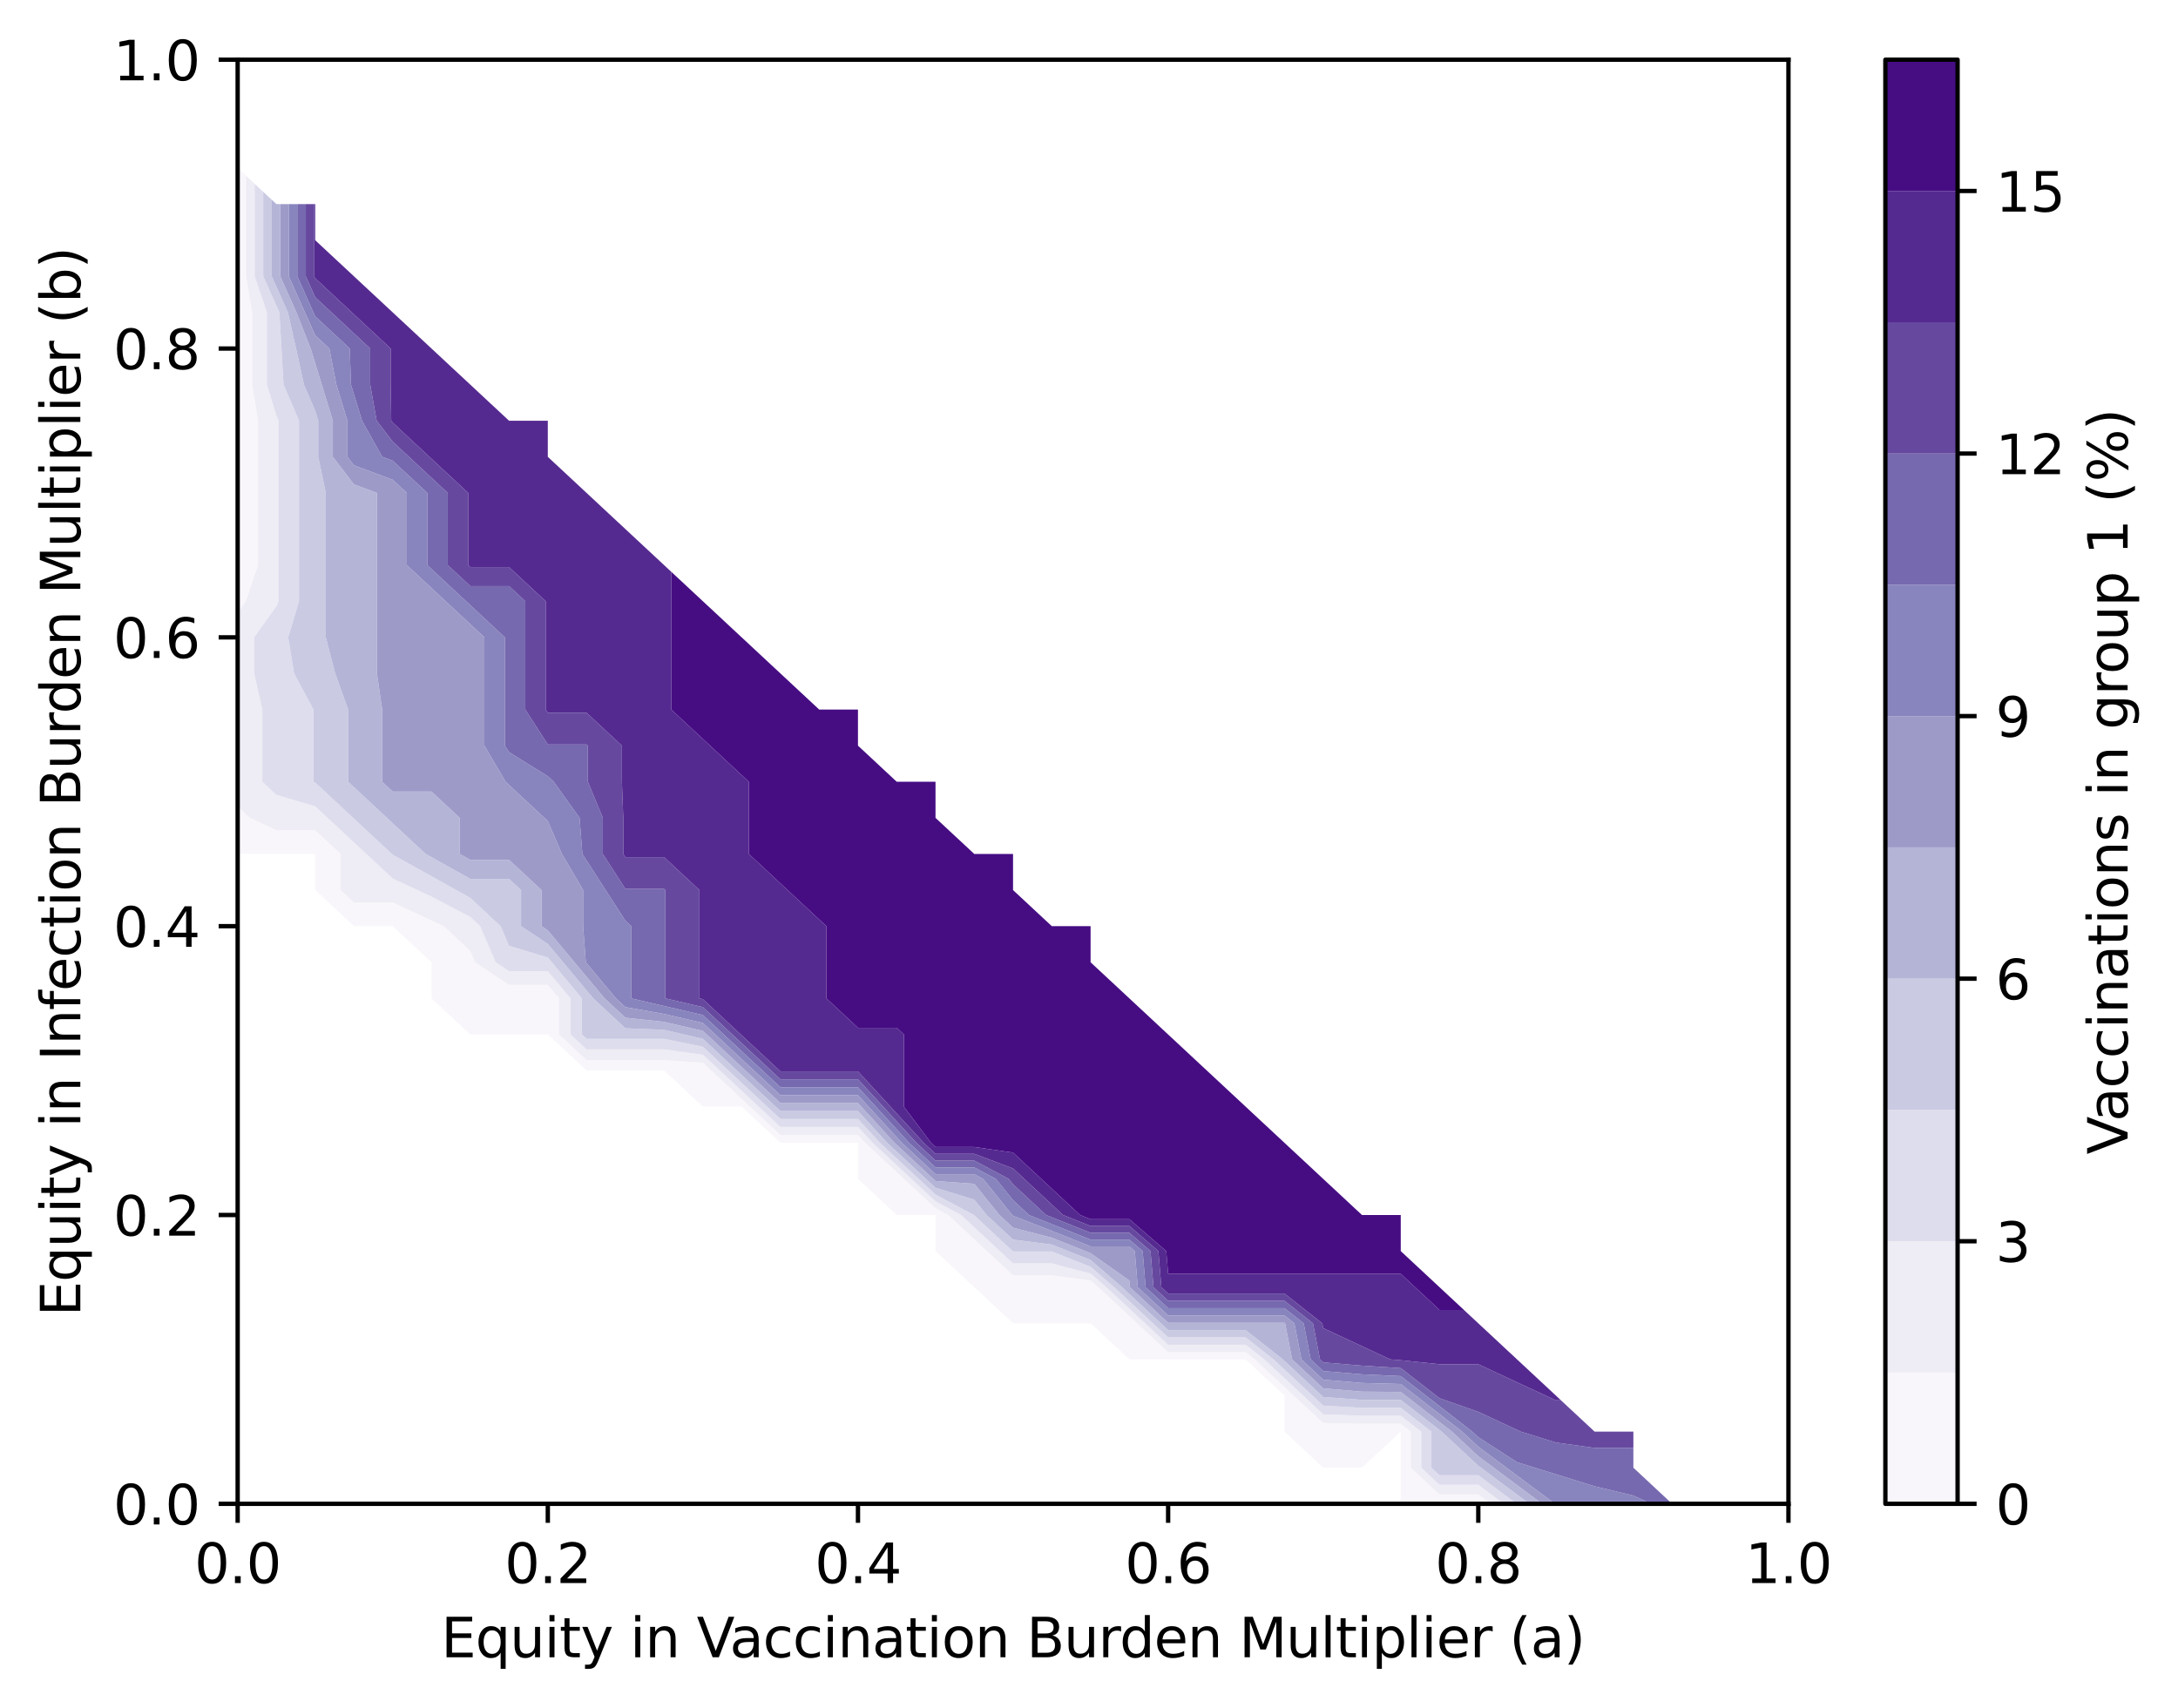 <?xml version="1.0" encoding="utf-8" standalone="no"?>
<!DOCTYPE svg PUBLIC "-//W3C//DTD SVG 1.1//EN"
  "http://www.w3.org/Graphics/SVG/1.1/DTD/svg11.dtd">
<svg xmlns:xlink="http://www.w3.org/1999/xlink" width="401.242pt" height="314.667pt" viewBox="0 0 401.242 314.667" xmlns="http://www.w3.org/2000/svg" version="1.1">
 <defs>
  <style type="text/css">*{stroke-linejoin: round; stroke-linecap: butt}</style>
 </defs>
 <g id="figure_1">
  <g id="patch_1">
   <path d="M 0 314.667 
L 401.242 314.667 
L 401.242 0 
L 0 0 
z
" style="fill: #ffffff"/>
  </g>
  <g id="axes_1">
   <g id="patch_2">
    <path d="M 43.781 277.111 
L 329.477 277.111 
L 329.477 10.999 
L 43.781 10.999 
z
" style="fill: #ffffff"/>
   </g>
   <g id="QuadContourSet_1">
    <path d="M 265.196 277.111 
L 272.338 277.111 
L 272.338 277.111 
L 272.338 277.111 
L 274.692 277.111 
L 272.338 275.357 
L 265.196 275.357 
L 259.937 270.458 
L 259.937 263.806 
L 258.053 262.344 
L 250.911 262.344 
L 243.768 262.211 
L 238.338 257.153 
L 236.626 255.558 
L 231.196 250.5 
L 229.484 249.151 
L 222.341 249.151 
L 215.199 249.151 
L 209.505 243.847 
L 208.056 242.498 
L 202.363 237.194 
L 200.914 235.941 
L 193.772 235.001 
L 186.629 235.001 
L 181.841 230.542 
L 179.487 228.349 
L 174.699 223.889 
L 172.344 222.636 
L 166.547 217.236 
L 165.202 215.983 
L 159.405 210.583 
L 158.06 209.121 
L 150.917 209.121 
L 143.775 209.121 
L 138.202 203.93 
L 136.632 202.468 
L 131.06 197.278 
L 129.49 195.816 
L 122.348 195.328 
L 115.205 195.328 
L 108.063 195.328 
L 103.013 190.625 
L 103.013 183.972 
L 100.92 181.466 
L 93.778 181.466 
L 87.546 177.319 
L 86.636 175.2 
L 81.768 170.666 
L 79.493 169.607 
L 72.351 166.281 
L 65.208 166.281 
L 62.775 164.014 
L 62.775 157.361 
L 58.066 152.975 
L 50.924 152.975 
L 46.056 150.708 
L 43.781 148.589 
L 43.781 150.708 
L 43.781 157.361 
L 50.924 157.361 
L 58.066 157.361 
L 58.066 157.361 
L 58.066 164.014 
L 65.208 170.666 
L 72.351 170.666 
L 72.351 170.666 
L 79.493 177.319 
L 79.493 177.319 
L 79.493 183.972 
L 86.636 190.625 
L 93.778 190.625 
L 100.92 190.625 
L 100.92 190.625 
L 108.063 197.278 
L 115.205 197.278 
L 122.348 197.278 
L 122.348 197.278 
L 129.49 203.93 
L 136.632 203.93 
L 136.632 203.93 
L 143.775 210.583 
L 150.917 210.583 
L 158.06 210.583 
L 158.06 210.583 
L 158.06 217.236 
L 165.202 223.889 
L 172.344 223.889 
L 172.344 223.889 
L 172.344 230.542 
L 179.487 237.194 
L 179.487 237.194 
L 186.629 243.847 
L 193.772 243.847 
L 200.914 243.847 
L 200.914 243.847 
L 208.056 250.5 
L 215.199 250.5 
L 222.341 250.5 
L 229.484 250.5 
L 229.484 250.5 
L 236.626 257.153 
L 236.626 257.153 
L 236.626 263.806 
L 243.768 270.458 
L 250.911 270.458 
L 258.053 263.806 
L 258.053 263.806 
L 258.053 263.806 
L 258.053 270.458 
L 258.053 277.111 
z
M 45.298 110.791 
L 47.548 104.138 
L 47.548 97.486 
L 47.548 90.833 
L 47.548 84.18 
L 47.548 77.527 
L 46.472 70.874 
L 46.472 64.222 
L 46.472 57.569 
L 45.351 50.916 
L 45.351 44.263 
L 45.351 37.61 
L 45.351 32.42 
L 43.781 30.958 
L 43.781 37.61 
L 43.781 44.263 
L 43.781 50.916 
L 43.781 57.569 
L 43.781 64.222 
L 43.781 70.874 
L 43.781 77.527 
L 43.781 77.527 
L 43.781 84.18 
L 43.781 90.833 
L 43.781 97.486 
L 43.781 97.486 
L 43.781 104.138 
L 43.781 104.138 
L 43.781 110.791 
L 43.781 112.91 
z
" clip-path="url(#p8b3cb6fbf3)" style="fill: #f8f6fa"/>
    <path d="M 265.196 275.357 
L 272.338 275.357 
L 274.692 277.111 
L 277.047 277.111 
L 272.338 273.603 
L 265.196 273.603 
L 261.82 270.458 
L 261.82 263.806 
L 258.053 260.882 
L 250.911 260.882 
L 243.768 260.616 
L 240.051 257.153 
L 236.626 253.963 
L 232.908 250.5 
L 229.484 247.801 
L 222.341 247.801 
L 215.199 247.801 
L 210.954 243.847 
L 208.056 241.148 
L 203.812 237.194 
L 200.914 234.688 
L 193.772 232.809 
L 186.629 232.809 
L 184.195 230.542 
L 179.487 226.156 
L 177.053 223.889 
L 172.344 221.383 
L 167.893 217.236 
L 165.202 214.73 
L 160.75 210.583 
L 158.06 207.659 
L 150.917 207.659 
L 143.775 207.659 
L 139.772 203.93 
L 136.632 201.007 
L 132.629 197.278 
L 129.49 194.354 
L 122.348 193.379 
L 115.205 193.379 
L 108.063 193.379 
L 105.106 190.625 
L 105.106 183.972 
L 100.92 178.96 
L 93.778 178.96 
L 91.312 177.319 
L 88.456 170.666 
L 86.636 168.971 
L 79.493 165.221 
L 76.901 164.014 
L 72.351 161.895 
L 67.483 157.361 
L 65.208 155.242 
L 60.341 150.708 
L 58.066 148.589 
L 50.924 146.47 
L 48.331 144.055 
L 48.331 137.402 
L 48.331 130.75 
L 46.814 124.097 
L 46.814 117.444 
L 50.924 111.703 
L 51.315 110.791 
L 51.315 104.138 
L 51.315 97.486 
L 51.315 90.833 
L 51.315 84.18 
L 51.315 77.527 
L 50.924 76.616 
L 49.163 70.874 
L 49.163 64.222 
L 49.163 57.569 
L 46.92 50.916 
L 46.92 44.263 
L 46.92 37.61 
L 46.92 33.882 
L 45.351 32.42 
L 45.351 37.61 
L 45.351 44.263 
L 45.351 50.916 
L 46.472 57.569 
L 46.472 64.222 
L 46.472 70.874 
L 47.548 77.527 
L 47.548 84.18 
L 47.548 90.833 
L 47.548 97.486 
L 47.548 104.138 
L 45.298 110.791 
L 43.781 112.91 
L 43.781 117.444 
L 43.781 124.097 
L 43.781 130.75 
L 43.781 137.402 
L 43.781 144.055 
L 43.781 148.589 
L 46.056 150.708 
L 50.924 152.975 
L 58.066 152.975 
L 62.775 157.361 
L 62.775 164.014 
L 65.208 166.281 
L 72.351 166.281 
L 79.493 169.607 
L 81.768 170.666 
L 86.636 175.2 
L 87.546 177.319 
L 93.778 181.466 
L 100.92 181.466 
L 103.013 183.972 
L 103.013 190.625 
L 108.063 195.328 
L 115.205 195.328 
L 122.348 195.328 
L 129.49 195.816 
L 131.06 197.278 
L 136.632 202.468 
L 138.202 203.93 
L 143.775 209.121 
L 150.917 209.121 
L 158.06 209.121 
L 159.405 210.583 
L 165.202 215.983 
L 166.547 217.236 
L 172.344 222.636 
L 174.699 223.889 
L 179.487 228.349 
L 181.841 230.542 
L 186.629 235.001 
L 193.772 235.001 
L 200.914 235.941 
L 202.363 237.194 
L 208.056 242.498 
L 209.505 243.847 
L 215.199 249.151 
L 222.341 249.151 
L 229.484 249.151 
L 231.196 250.5 
L 236.626 255.558 
L 238.338 257.153 
L 243.768 262.211 
L 250.911 262.344 
L 258.053 262.344 
L 259.937 263.806 
L 259.937 270.458 
z
" clip-path="url(#p8b3cb6fbf3)" style="fill: #eeecf4"/>
    <path d="M 265.196 273.603 
L 272.338 273.603 
L 277.047 277.111 
L 279.401 277.111 
L 272.338 271.848 
L 265.196 271.848 
L 263.704 270.458 
L 263.704 263.806 
L 258.053 259.42 
L 250.911 259.42 
L 243.768 259.021 
L 241.763 257.153 
L 236.626 252.368 
L 234.62 250.5 
L 229.484 246.452 
L 222.341 246.452 
L 215.199 246.452 
L 212.403 243.847 
L 208.056 239.799 
L 205.26 237.194 
L 200.914 233.435 
L 193.772 230.616 
L 186.629 230.616 
L 186.55 230.542 
L 179.487 223.963 
L 179.407 223.889 
L 172.344 220.13 
L 169.238 217.236 
L 165.202 213.477 
L 162.096 210.583 
L 158.06 206.197 
L 150.917 206.197 
L 143.775 206.197 
L 141.341 203.93 
L 136.632 199.545 
L 134.199 197.278 
L 129.49 192.892 
L 122.348 191.43 
L 115.205 191.43 
L 108.063 191.43 
L 107.199 190.625 
L 107.199 183.972 
L 101.643 177.319 
L 100.92 176.453 
L 93.778 174.289 
L 92.222 170.666 
L 86.636 165.463 
L 84.043 164.014 
L 79.493 161.471 
L 72.351 157.509 
L 72.192 157.361 
L 65.208 150.856 
L 65.05 150.708 
L 58.066 144.203 
L 57.748 144.055 
L 57.748 137.402 
L 57.748 130.75 
L 54.177 124.097 
L 53.093 117.444 
L 55.082 110.791 
L 55.082 104.138 
L 55.082 97.486 
L 55.082 90.833 
L 55.082 84.18 
L 55.082 77.527 
L 52.225 70.874 
L 51.853 64.222 
L 51.466 57.569 
L 50.924 56.357 
L 48.49 50.916 
L 48.49 44.263 
L 48.49 37.61 
L 48.49 35.343 
L 46.92 33.882 
L 46.92 37.61 
L 46.92 44.263 
L 46.92 50.916 
L 49.163 57.569 
L 49.163 64.222 
L 49.163 70.874 
L 50.924 76.616 
L 51.315 77.527 
L 51.315 84.18 
L 51.315 90.833 
L 51.315 97.486 
L 51.315 104.138 
L 51.315 110.791 
L 50.924 111.703 
L 46.814 117.444 
L 46.814 124.097 
L 48.331 130.75 
L 48.331 137.402 
L 48.331 144.055 
L 50.924 146.47 
L 58.066 148.589 
L 60.341 150.708 
L 65.208 155.242 
L 67.483 157.361 
L 72.351 161.895 
L 76.901 164.014 
L 79.493 165.221 
L 86.636 168.971 
L 88.456 170.666 
L 91.312 177.319 
L 93.778 178.96 
L 100.92 178.96 
L 105.106 183.972 
L 105.106 190.625 
L 108.063 193.379 
L 115.205 193.379 
L 122.348 193.379 
L 129.49 194.354 
L 132.629 197.278 
L 136.632 201.007 
L 139.772 203.93 
L 143.775 207.659 
L 150.917 207.659 
L 158.06 207.659 
L 160.75 210.583 
L 165.202 214.73 
L 167.893 217.236 
L 172.344 221.383 
L 177.053 223.889 
L 179.487 226.156 
L 184.195 230.542 
L 186.629 232.809 
L 193.772 232.809 
L 200.914 234.688 
L 203.812 237.194 
L 208.056 241.148 
L 210.954 243.847 
L 215.199 247.801 
L 222.341 247.801 
L 229.484 247.801 
L 232.908 250.5 
L 236.626 253.963 
L 240.051 257.153 
L 243.768 260.616 
L 250.911 260.882 
L 258.053 260.882 
L 261.82 263.806 
L 261.82 270.458 
z
" clip-path="url(#p8b3cb6fbf3)" style="fill: #dedded"/>
    <path d="M 265.196 271.848 
L 272.338 271.848 
L 279.401 277.111 
L 279.48 277.111 
L 281.755 277.111 
L 279.48 275.416 
L 272.827 270.458 
L 272.338 270.094 
L 265.587 263.806 
L 265.196 263.502 
L 258.053 257.958 
L 250.911 257.958 
L 243.768 257.426 
L 243.475 257.153 
L 236.626 250.773 
L 236.333 250.5 
L 229.484 245.102 
L 222.341 245.102 
L 215.199 245.102 
L 213.852 243.847 
L 208.056 238.449 
L 206.709 237.194 
L 200.914 232.182 
L 196.805 230.542 
L 193.772 229.331 
L 186.629 228.423 
L 181.762 223.889 
L 179.487 221.064 
L 172.344 218.876 
L 170.583 217.236 
L 165.202 212.224 
L 163.441 210.583 
L 158.06 204.735 
L 150.917 204.735 
L 143.775 204.735 
L 142.911 203.93 
L 136.632 198.083 
L 135.768 197.278 
L 129.49 191.43 
L 126.033 190.625 
L 122.348 189.767 
L 115.205 189.481 
L 109.291 183.972 
L 108.063 182.501 
L 103.736 177.319 
L 100.92 173.947 
L 95.989 170.666 
L 95.989 164.014 
L 93.778 161.954 
L 86.636 161.954 
L 79.493 157.962 
L 78.417 157.361 
L 72.351 151.71 
L 71.275 150.708 
L 65.208 145.058 
L 64.132 144.055 
L 64.132 137.402 
L 64.132 130.75 
L 61.752 124.097 
L 60.023 117.444 
L 60.023 110.791 
L 60.023 104.138 
L 60.023 97.486 
L 60.023 90.833 
L 58.625 84.18 
L 58.625 77.527 
L 58.066 75.704 
L 55.992 70.874 
L 54.544 64.222 
L 53.035 57.569 
L 50.924 52.848 
L 50.059 50.916 
L 50.059 44.263 
L 50.059 37.61 
L 50.059 36.805 
L 48.49 35.343 
L 48.49 37.61 
L 48.49 44.263 
L 48.49 50.916 
L 50.924 56.357 
L 51.466 57.569 
L 51.853 64.222 
L 52.225 70.874 
L 55.082 77.527 
L 55.082 84.18 
L 55.082 90.833 
L 55.082 97.486 
L 55.082 104.138 
L 55.082 110.791 
L 53.093 117.444 
L 54.177 124.097 
L 57.748 130.75 
L 57.748 137.402 
L 57.748 144.055 
L 58.066 144.203 
L 65.05 150.708 
L 65.208 150.856 
L 72.192 157.361 
L 72.351 157.509 
L 79.493 161.471 
L 84.043 164.014 
L 86.636 165.463 
L 92.222 170.666 
L 93.778 174.289 
L 100.92 176.453 
L 101.643 177.319 
L 107.199 183.972 
L 107.199 190.625 
L 108.063 191.43 
L 115.205 191.43 
L 122.348 191.43 
L 129.49 192.892 
L 134.199 197.278 
L 136.632 199.545 
L 141.341 203.93 
L 143.775 206.197 
L 150.917 206.197 
L 158.06 206.197 
L 162.096 210.583 
L 165.202 213.477 
L 169.238 217.236 
L 172.344 220.13 
L 179.407 223.889 
L 179.487 223.963 
L 186.55 230.542 
L 186.629 230.616 
L 193.772 230.616 
L 200.914 233.435 
L 205.26 237.194 
L 208.056 239.799 
L 212.403 243.847 
L 215.199 246.452 
L 222.341 246.452 
L 229.484 246.452 
L 234.62 250.5 
L 236.626 252.368 
L 241.763 257.153 
L 243.768 259.021 
L 250.911 259.42 
L 258.053 259.42 
L 263.704 263.806 
L 263.704 270.458 
z
" clip-path="url(#p8b3cb6fbf3)" style="fill: #cacae3"/>
    <path d="M 279.48 275.416 
L 281.755 277.111 
L 284.11 277.111 
L 279.48 273.662 
L 275.182 270.458 
L 272.338 268.34 
L 267.471 263.806 
L 265.196 262.04 
L 258.9 257.153 
L 258.053 256.496 
L 250.911 256.436 
L 243.768 255.831 
L 238.045 250.5 
L 236.746 243.847 
L 236.626 243.753 
L 229.484 243.753 
L 222.341 243.753 
L 215.199 243.753 
L 208.158 237.194 
L 208.056 235.964 
L 200.914 230.929 
L 199.944 230.542 
L 193.772 228.078 
L 186.629 226.23 
L 184.116 223.889 
L 179.487 218.14 
L 172.344 217.623 
L 171.929 217.236 
L 165.202 210.971 
L 164.786 210.583 
L 158.664 203.93 
L 158.06 203.273 
L 150.917 203.273 
L 143.775 203.273 
L 137.338 197.278 
L 136.632 196.621 
L 130.195 190.625 
L 129.49 189.968 
L 122.348 188.305 
L 115.205 187.531 
L 111.384 183.972 
L 108.063 179.995 
L 105.829 177.319 
L 100.92 171.441 
L 99.756 170.666 
L 99.756 164.014 
L 93.778 158.445 
L 86.636 158.445 
L 84.695 157.361 
L 84.695 150.708 
L 79.493 145.863 
L 72.351 145.863 
L 70.41 144.055 
L 70.41 137.402 
L 70.41 130.75 
L 69.44 124.097 
L 69.44 117.444 
L 69.44 110.791 
L 69.44 104.138 
L 69.44 97.486 
L 69.44 90.833 
L 65.208 89.256 
L 61.316 84.18 
L 61.316 77.527 
L 59.275 70.874 
L 58.066 66.933 
L 57.234 64.222 
L 54.605 57.569 
L 51.629 50.916 
L 51.629 44.263 
L 51.629 37.61 
L 50.924 37.61 
L 50.059 36.805 
L 50.059 37.61 
L 50.059 44.263 
L 50.059 50.916 
L 50.924 52.848 
L 53.035 57.569 
L 54.544 64.222 
L 55.992 70.874 
L 58.066 75.704 
L 58.625 77.527 
L 58.625 84.18 
L 60.023 90.833 
L 60.023 97.486 
L 60.023 104.138 
L 60.023 110.791 
L 60.023 117.444 
L 61.752 124.097 
L 64.132 130.75 
L 64.132 137.402 
L 64.132 144.055 
L 65.208 145.058 
L 71.275 150.708 
L 72.351 151.71 
L 78.417 157.361 
L 79.493 157.962 
L 86.636 161.954 
L 93.778 161.954 
L 95.989 164.014 
L 95.989 170.666 
L 100.92 173.947 
L 103.736 177.319 
L 108.063 182.501 
L 109.291 183.972 
L 115.205 189.481 
L 122.348 189.767 
L 126.033 190.625 
L 129.49 191.43 
L 135.768 197.278 
L 136.632 198.083 
L 142.911 203.93 
L 143.775 204.735 
L 150.917 204.735 
L 158.06 204.735 
L 163.441 210.583 
L 165.202 212.224 
L 170.583 217.236 
L 172.344 218.876 
L 179.487 221.064 
L 181.762 223.889 
L 186.629 228.423 
L 193.772 229.331 
L 196.805 230.542 
L 200.914 232.182 
L 206.709 237.194 
L 208.056 238.449 
L 213.852 243.847 
L 215.199 245.102 
L 222.341 245.102 
L 229.484 245.102 
L 236.333 250.5 
L 236.626 250.773 
L 243.475 257.153 
L 243.768 257.426 
L 250.911 257.958 
L 258.053 257.958 
L 265.196 263.502 
L 265.587 263.806 
L 272.338 270.094 
L 272.827 270.458 
z
" clip-path="url(#p8b3cb6fbf3)" style="fill: #b4b4d7"/>
    <path d="M 279.48 273.662 
L 284.11 277.111 
L 286.464 277.111 
L 279.48 271.907 
L 277.536 270.458 
L 272.338 266.585 
L 269.354 263.806 
L 265.196 260.578 
L 260.783 257.153 
L 258.053 255.034 
L 250.911 254.841 
L 243.768 254.236 
L 239.757 250.5 
L 238.458 243.847 
L 236.626 242.403 
L 229.484 242.403 
L 222.341 242.403 
L 215.199 242.403 
L 209.607 237.194 
L 209.057 230.542 
L 208.056 229.676 
L 200.914 229.676 
L 193.772 226.825 
L 186.629 224.037 
L 186.47 223.889 
L 181.114 217.236 
L 179.487 216.37 
L 172.344 216.37 
L 166.132 210.583 
L 165.202 209.573 
L 160.01 203.93 
L 158.06 201.812 
L 150.917 201.812 
L 143.775 201.812 
L 138.907 197.278 
L 136.632 195.159 
L 131.765 190.625 
L 129.49 188.506 
L 122.348 186.843 
L 115.205 185.582 
L 113.477 183.972 
L 108.063 177.488 
L 107.922 177.319 
L 107.427 170.666 
L 107.427 164.014 
L 103.523 157.361 
L 100.92 151.3 
L 100.285 150.708 
L 93.778 144.647 
L 93.142 144.055 
L 89.238 137.402 
L 89.238 130.75 
L 89.238 124.097 
L 89.238 117.444 
L 86.636 115.02 
L 82.096 110.791 
L 79.493 108.367 
L 74.954 104.138 
L 74.954 97.486 
L 74.954 90.833 
L 72.351 88.409 
L 65.208 85.747 
L 64.006 84.18 
L 64.006 77.527 
L 61.966 70.874 
L 60.669 64.222 
L 58.066 61.797 
L 56.175 57.569 
L 53.199 50.916 
L 53.199 44.263 
L 53.199 37.61 
L 51.629 37.61 
L 51.629 44.263 
L 51.629 50.916 
L 54.605 57.569 
L 57.234 64.222 
L 58.066 66.933 
L 59.275 70.874 
L 61.316 77.527 
L 61.316 84.18 
L 65.208 89.256 
L 69.44 90.833 
L 69.44 97.486 
L 69.44 104.138 
L 69.44 110.791 
L 69.44 117.444 
L 69.44 124.097 
L 70.41 130.75 
L 70.41 137.402 
L 70.41 144.055 
L 72.351 145.863 
L 79.493 145.863 
L 84.695 150.708 
L 84.695 157.361 
L 86.636 158.445 
L 93.778 158.445 
L 99.756 164.014 
L 99.756 170.666 
L 100.92 171.441 
L 105.829 177.319 
L 108.063 179.995 
L 111.384 183.972 
L 115.205 187.531 
L 122.348 188.305 
L 129.49 189.968 
L 130.195 190.625 
L 136.632 196.621 
L 137.338 197.278 
L 143.775 203.273 
L 150.917 203.273 
L 158.06 203.273 
L 158.664 203.93 
L 164.786 210.583 
L 165.202 210.971 
L 171.929 217.236 
L 172.344 217.623 
L 179.487 218.14 
L 184.116 223.889 
L 186.629 226.23 
L 193.772 228.078 
L 199.944 230.542 
L 200.914 230.929 
L 208.056 235.964 
L 208.158 237.194 
L 215.199 243.753 
L 222.341 243.753 
L 229.484 243.753 
L 236.626 243.753 
L 236.746 243.847 
L 238.045 250.5 
L 243.768 255.831 
L 250.911 256.436 
L 258.053 256.496 
L 258.9 257.153 
L 265.196 262.04 
L 267.471 263.806 
L 272.338 268.34 
L 275.182 270.458 
z
" clip-path="url(#p8b3cb6fbf3)" style="fill: #9e9ac8"/>
    <path d="M 279.48 271.907 
L 286.464 277.111 
L 286.623 277.111 
L 293.765 277.111 
L 300.908 277.111 
L 304.186 277.111 
L 300.908 275.584 
L 293.765 273.876 
L 286.623 271.658 
L 282.759 270.458 
L 279.48 269.441 
L 272.338 264.831 
L 271.237 263.806 
L 265.196 259.116 
L 262.667 257.153 
L 258.053 253.572 
L 250.911 253.246 
L 243.768 252.642 
L 241.469 250.5 
L 240.171 243.847 
L 236.626 241.054 
L 229.484 241.054 
L 222.341 241.054 
L 215.199 241.054 
L 211.056 237.194 
L 210.506 230.542 
L 208.056 228.423 
L 200.914 228.423 
L 193.772 225.572 
L 189.556 223.889 
L 186.629 221.162 
L 183.468 217.236 
L 179.487 215.117 
L 172.344 215.117 
L 167.477 210.583 
L 165.202 208.111 
L 161.355 203.93 
L 158.06 200.35 
L 150.917 200.35 
L 143.775 200.35 
L 140.477 197.278 
L 136.632 193.697 
L 133.334 190.625 
L 129.49 187.044 
L 122.348 185.381 
L 116.298 183.972 
L 116.298 177.319 
L 116.298 170.666 
L 115.205 169.649 
L 111.575 164.014 
L 108.063 158.561 
L 107.29 157.361 
L 106.775 150.708 
L 102.013 144.055 
L 100.92 143.037 
L 93.778 138.602 
L 93.005 137.402 
L 93.005 130.75 
L 93.005 124.097 
L 93.005 117.444 
L 86.636 111.511 
L 85.863 110.791 
L 79.493 104.858 
L 78.72 104.138 
L 78.72 97.486 
L 78.72 90.833 
L 72.351 84.9 
L 70.419 84.18 
L 66.697 77.527 
L 65.208 72.674 
L 64.656 70.874 
L 64.436 64.222 
L 58.066 58.289 
L 57.744 57.569 
L 54.768 50.916 
L 54.768 44.263 
L 54.768 37.61 
L 53.199 37.61 
L 53.199 44.263 
L 53.199 50.916 
L 56.175 57.569 
L 58.066 61.797 
L 60.669 64.222 
L 61.966 70.874 
L 64.006 77.527 
L 64.006 84.18 
L 65.208 85.747 
L 72.351 88.409 
L 74.954 90.833 
L 74.954 97.486 
L 74.954 104.138 
L 79.493 108.367 
L 82.096 110.791 
L 86.636 115.02 
L 89.238 117.444 
L 89.238 124.097 
L 89.238 130.75 
L 89.238 137.402 
L 93.142 144.055 
L 93.778 144.647 
L 100.285 150.708 
L 100.92 151.3 
L 103.523 157.361 
L 107.427 164.014 
L 107.427 170.666 
L 107.922 177.319 
L 108.063 177.488 
L 113.477 183.972 
L 115.205 185.582 
L 122.348 186.843 
L 129.49 188.506 
L 131.765 190.625 
L 136.632 195.159 
L 138.907 197.278 
L 143.775 201.812 
L 150.917 201.812 
L 158.06 201.812 
L 160.01 203.93 
L 165.202 209.573 
L 166.132 210.583 
L 172.344 216.37 
L 179.487 216.37 
L 181.114 217.236 
L 186.47 223.889 
L 186.629 224.037 
L 193.772 226.825 
L 200.914 229.676 
L 208.056 229.676 
L 209.057 230.542 
L 209.607 237.194 
L 215.199 242.403 
L 222.341 242.403 
L 229.484 242.403 
L 236.626 242.403 
L 238.458 243.847 
L 239.757 250.5 
L 243.768 254.236 
L 250.911 254.841 
L 258.053 255.034 
L 260.783 257.153 
L 265.196 260.578 
L 269.354 263.806 
L 272.338 266.585 
L 277.536 270.458 
z
" clip-path="url(#p8b3cb6fbf3)" style="fill: #8885be"/>
    <path d="M 286.623 271.658 
L 293.765 273.876 
L 300.908 275.584 
L 304.186 277.111 
L 308.05 277.111 
L 300.908 270.458 
L 300.908 266.813 
L 293.765 266.813 
L 286.623 265.81 
L 280.166 263.806 
L 279.48 263.486 
L 272.338 260.16 
L 265.196 257.654 
L 264.55 257.153 
L 258.053 252.11 
L 250.911 251.652 
L 243.768 251.047 
L 243.181 250.5 
L 241.883 243.847 
L 236.626 239.704 
L 229.484 239.704 
L 222.341 239.704 
L 215.199 239.704 
L 212.505 237.194 
L 211.955 230.542 
L 208.056 227.17 
L 200.914 227.17 
L 193.772 224.318 
L 192.696 223.889 
L 186.629 218.238 
L 185.822 217.236 
L 179.487 213.864 
L 172.344 213.864 
L 168.822 210.583 
L 165.202 206.649 
L 162.7 203.93 
L 158.06 198.888 
L 150.917 198.888 
L 143.775 198.888 
L 142.046 197.278 
L 136.632 192.235 
L 134.904 190.625 
L 129.49 185.582 
L 122.576 183.972 
L 122.576 177.319 
L 122.576 170.666 
L 122.576 164.014 
L 122.348 163.801 
L 115.205 163.801 
L 111.057 157.361 
L 111.057 150.708 
L 108.291 144.055 
L 108.291 137.402 
L 108.063 137.19 
L 100.92 137.19 
L 96.772 130.75 
L 96.772 124.097 
L 96.772 117.444 
L 96.772 110.791 
L 93.778 108.002 
L 86.636 108.002 
L 82.487 104.138 
L 82.487 97.486 
L 82.487 90.833 
L 79.493 88.044 
L 75.345 84.18 
L 72.351 81.391 
L 69.388 77.527 
L 68.203 70.874 
L 68.203 64.222 
L 65.208 61.433 
L 61.06 57.569 
L 58.066 54.78 
L 56.338 50.916 
L 56.338 44.263 
L 56.338 37.61 
L 54.768 37.61 
L 54.768 44.263 
L 54.768 50.916 
L 57.744 57.569 
L 58.066 58.289 
L 64.436 64.222 
L 64.656 70.874 
L 65.208 72.674 
L 66.697 77.527 
L 70.419 84.18 
L 72.351 84.9 
L 78.72 90.833 
L 78.72 97.486 
L 78.72 104.138 
L 79.493 104.858 
L 85.863 110.791 
L 86.636 111.511 
L 93.005 117.444 
L 93.005 124.097 
L 93.005 130.75 
L 93.005 137.402 
L 93.778 138.602 
L 100.92 143.037 
L 102.013 144.055 
L 106.775 150.708 
L 107.29 157.361 
L 108.063 158.561 
L 111.575 164.014 
L 115.205 169.649 
L 116.298 170.666 
L 116.298 177.319 
L 116.298 183.972 
L 122.348 185.381 
L 129.49 187.044 
L 133.334 190.625 
L 136.632 193.697 
L 140.477 197.278 
L 143.775 200.35 
L 150.917 200.35 
L 158.06 200.35 
L 161.355 203.93 
L 165.202 208.111 
L 167.477 210.583 
L 172.344 215.117 
L 179.487 215.117 
L 183.468 217.236 
L 186.629 221.162 
L 189.556 223.889 
L 193.772 225.572 
L 200.914 228.423 
L 208.056 228.423 
L 210.506 230.542 
L 211.056 237.194 
L 215.199 241.054 
L 222.341 241.054 
L 229.484 241.054 
L 236.626 241.054 
L 240.171 243.847 
L 241.469 250.5 
L 243.768 252.642 
L 250.911 253.246 
L 258.053 253.572 
L 262.667 257.153 
L 265.196 259.116 
L 271.237 263.806 
L 272.338 264.831 
L 279.48 269.441 
L 282.759 270.458 
z
" clip-path="url(#p8b3cb6fbf3)" style="fill: #7669af"/>
    <path d="M 286.623 265.81 
L 293.765 266.813 
L 300.908 266.813 
L 300.908 263.806 
L 293.765 263.806 
L 287.576 258.041 
L 286.623 258.041 
L 284.716 257.153 
L 279.48 254.715 
L 272.338 251.388 
L 265.196 251.388 
L 258.053 250.648 
L 256.146 250.5 
L 250.911 248.062 
L 243.768 244.735 
L 243.595 243.847 
L 236.626 238.355 
L 229.484 238.355 
L 222.341 238.355 
L 215.199 238.355 
L 213.953 237.194 
L 213.404 230.542 
L 208.056 225.916 
L 200.914 225.916 
L 195.835 223.889 
L 193.772 221.967 
L 188.692 217.236 
L 186.629 215.314 
L 179.487 212.611 
L 172.344 212.611 
L 170.168 210.583 
L 165.202 205.187 
L 164.045 203.93 
L 158.06 197.426 
L 150.917 197.426 
L 143.775 197.426 
L 143.616 197.278 
L 136.632 190.773 
L 136.474 190.625 
L 129.49 184.12 
L 128.854 183.972 
L 128.854 177.319 
L 128.854 170.666 
L 128.854 164.014 
L 122.348 157.953 
L 115.205 157.953 
L 114.824 157.361 
L 114.824 150.708 
L 114.57 144.055 
L 114.57 137.402 
L 108.063 131.342 
L 100.92 131.342 
L 100.539 130.75 
L 100.539 124.097 
L 100.539 117.444 
L 100.539 110.791 
L 93.778 104.494 
L 86.636 104.494 
L 86.254 104.138 
L 86.254 97.486 
L 86.254 90.833 
L 79.493 84.535 
L 79.112 84.18 
L 72.351 77.882 
L 72.078 77.527 
L 71.969 70.874 
L 71.969 64.222 
L 65.208 57.924 
L 64.827 57.569 
L 58.066 51.271 
L 57.907 50.916 
L 57.907 44.263 
L 57.907 37.61 
L 56.338 37.61 
L 56.338 44.263 
L 56.338 50.916 
L 58.066 54.78 
L 61.06 57.569 
L 65.208 61.433 
L 68.203 64.222 
L 68.203 70.874 
L 69.388 77.527 
L 72.351 81.391 
L 75.345 84.18 
L 79.493 88.044 
L 82.487 90.833 
L 82.487 97.486 
L 82.487 104.138 
L 86.636 108.002 
L 93.778 108.002 
L 96.772 110.791 
L 96.772 117.444 
L 96.772 124.097 
L 96.772 130.75 
L 100.92 137.19 
L 108.063 137.19 
L 108.291 137.402 
L 108.291 144.055 
L 111.057 150.708 
L 111.057 157.361 
L 115.205 163.801 
L 122.348 163.801 
L 122.576 164.014 
L 122.576 170.666 
L 122.576 177.319 
L 122.576 183.972 
L 129.49 185.582 
L 134.904 190.625 
L 136.632 192.235 
L 142.046 197.278 
L 143.775 198.888 
L 150.917 198.888 
L 158.06 198.888 
L 162.7 203.93 
L 165.202 206.649 
L 168.822 210.583 
L 172.344 213.864 
L 179.487 213.864 
L 185.822 217.236 
L 186.629 218.238 
L 192.696 223.889 
L 193.772 224.318 
L 200.914 227.17 
L 208.056 227.17 
L 211.955 230.542 
L 212.505 237.194 
L 215.199 239.704 
L 222.341 239.704 
L 229.484 239.704 
L 236.626 239.704 
L 241.883 243.847 
L 243.181 250.5 
L 243.768 251.047 
L 250.911 251.652 
L 258.053 252.11 
L 264.55 257.153 
L 265.196 257.654 
L 272.338 260.16 
L 279.48 263.486 
L 280.166 263.806 
z
" clip-path="url(#p8b3cb6fbf3)" style="fill: #66499f"/>
    <path d="M 286.623 258.041 
L 287.576 258.041 
L 286.623 257.153 
L 279.48 250.5 
L 272.338 243.847 
L 269.695 241.386 
L 265.196 241.386 
L 260.696 237.194 
L 258.053 234.733 
L 250.911 234.733 
L 243.768 234.733 
L 236.626 234.733 
L 229.484 234.733 
L 222.341 234.733 
L 215.199 234.733 
L 214.853 230.542 
L 208.056 224.663 
L 200.914 224.663 
L 198.974 223.889 
L 193.772 219.043 
L 191.831 217.236 
L 186.629 212.391 
L 179.487 211.358 
L 172.344 211.358 
L 171.513 210.583 
L 166.523 203.93 
L 166.523 197.278 
L 166.523 190.625 
L 165.202 189.394 
L 158.06 189.394 
L 152.239 183.972 
L 152.239 177.319 
L 152.239 170.666 
L 150.917 169.436 
L 145.096 164.014 
L 143.775 162.783 
L 137.954 157.361 
L 137.954 150.708 
L 137.954 144.055 
L 136.632 142.824 
L 130.811 137.402 
L 129.49 136.172 
L 123.669 130.75 
L 123.669 124.097 
L 123.669 117.444 
L 123.669 110.791 
L 123.669 105.369 
L 122.348 104.138 
L 115.205 97.486 
L 108.063 90.833 
L 100.92 84.18 
L 100.92 77.527 
L 93.778 77.527 
L 86.636 70.874 
L 79.493 64.222 
L 72.351 57.569 
L 65.208 50.916 
L 58.066 44.263 
L 58.066 37.61 
L 57.907 37.61 
L 57.907 44.263 
L 57.907 50.916 
L 58.066 51.271 
L 64.827 57.569 
L 65.208 57.924 
L 71.969 64.222 
L 71.969 70.874 
L 72.078 77.527 
L 72.351 77.882 
L 79.112 84.18 
L 79.493 84.535 
L 86.254 90.833 
L 86.254 97.486 
L 86.254 104.138 
L 86.636 104.494 
L 93.778 104.494 
L 100.539 110.791 
L 100.539 117.444 
L 100.539 124.097 
L 100.539 130.75 
L 100.92 131.342 
L 108.063 131.342 
L 114.57 137.402 
L 114.57 144.055 
L 114.824 150.708 
L 114.824 157.361 
L 115.205 157.953 
L 122.348 157.953 
L 128.854 164.014 
L 128.854 170.666 
L 128.854 177.319 
L 128.854 183.972 
L 129.49 184.12 
L 136.474 190.625 
L 136.632 190.773 
L 143.616 197.278 
L 143.775 197.426 
L 150.917 197.426 
L 158.06 197.426 
L 164.045 203.93 
L 165.202 205.187 
L 170.168 210.583 
L 172.344 212.611 
L 179.487 212.611 
L 186.629 215.314 
L 188.692 217.236 
L 193.772 221.967 
L 195.835 223.889 
L 200.914 225.916 
L 208.056 225.916 
L 213.404 230.542 
L 213.953 237.194 
L 215.199 238.355 
L 222.341 238.355 
L 229.484 238.355 
L 236.626 238.355 
L 243.595 243.847 
L 243.768 244.735 
L 250.911 248.062 
L 256.146 250.5 
L 258.053 250.648 
L 265.196 251.388 
L 272.338 251.388 
L 279.48 254.715 
L 284.716 257.153 
z
" clip-path="url(#p8b3cb6fbf3)" style="fill: #552a90"/>
    <path d="M 265.196 241.386 
L 269.695 241.386 
L 265.196 237.194 
L 258.053 230.542 
L 258.053 223.889 
L 250.911 223.889 
L 243.768 217.236 
L 236.626 210.583 
L 229.484 203.93 
L 222.341 197.278 
L 215.199 190.625 
L 208.056 183.972 
L 200.914 177.319 
L 200.914 170.666 
L 193.772 170.666 
L 186.629 164.014 
L 186.629 157.361 
L 179.487 157.361 
L 172.344 150.708 
L 172.344 144.055 
L 165.202 144.055 
L 158.06 137.402 
L 158.06 130.75 
L 150.917 130.75 
L 143.775 124.097 
L 136.632 117.444 
L 129.49 110.791 
L 123.669 105.369 
L 123.669 110.791 
L 123.669 117.444 
L 123.669 124.097 
L 123.669 130.75 
L 129.49 136.172 
L 130.811 137.402 
L 136.632 142.824 
L 137.954 144.055 
L 137.954 150.708 
L 137.954 157.361 
L 143.775 162.783 
L 145.096 164.014 
L 150.917 169.436 
L 152.239 170.666 
L 152.239 177.319 
L 152.239 183.972 
L 158.06 189.394 
L 165.202 189.394 
L 166.523 190.625 
L 166.523 197.278 
L 166.523 203.93 
L 171.513 210.583 
L 172.344 211.358 
L 179.487 211.358 
L 186.629 212.391 
L 191.831 217.236 
L 193.772 219.043 
L 198.974 223.889 
L 200.914 224.663 
L 208.056 224.663 
L 214.853 230.542 
L 215.199 234.733 
L 222.341 234.733 
L 229.484 234.733 
L 236.626 234.733 
L 243.768 234.733 
L 250.911 234.733 
L 258.053 234.733 
L 260.696 237.194 
z
" clip-path="url(#p8b3cb6fbf3)" style="fill: #460d83"/>
   </g>
   <g id="matplotlib.axis_1">
    <g id="xtick_1">
     <g id="line2d_1">
      <defs>
       <path id="md7d241959f" d="M 0 0 
L 0 3.5 
" style="stroke: #000000; stroke-width: 0.8"/>
      </defs>
      <g>
       <use xlink:href="#md7d241959f" x="43.781" y="277.111" style="stroke: #000000; stroke-width: 0.8"/>
      </g>
     </g>
     <g id="text_1">
      <!-- 0.0 -->
      <g transform="translate(35.83 291.71) scale(0.1 -0.1)">
       <defs>
        <path id="DejaVuSans-30" d="M 2034 4250 
Q 1547 4250 1301 3770 
Q 1056 3291 1056 2328 
Q 1056 1369 1301 889 
Q 1547 409 2034 409 
Q 2525 409 2770 889 
Q 3016 1369 3016 2328 
Q 3016 3291 2770 3770 
Q 2525 4250 2034 4250 
z
M 2034 4750 
Q 2819 4750 3233 4129 
Q 3647 3509 3647 2328 
Q 3647 1150 3233 529 
Q 2819 -91 2034 -91 
Q 1250 -91 836 529 
Q 422 1150 422 2328 
Q 422 3509 836 4129 
Q 1250 4750 2034 4750 
z
" transform="scale(0.016)"/>
        <path id="DejaVuSans-2e" d="M 684 794 
L 1344 794 
L 1344 0 
L 684 0 
L 684 794 
z
" transform="scale(0.016)"/>
       </defs>
       <use xlink:href="#DejaVuSans-30"/>
       <use xlink:href="#DejaVuSans-2e" x="63.623"/>
       <use xlink:href="#DejaVuSans-30" x="95.41"/>
      </g>
     </g>
    </g>
    <g id="xtick_2">
     <g id="line2d_2">
      <g>
       <use xlink:href="#md7d241959f" x="100.92" y="277.111" style="stroke: #000000; stroke-width: 0.8"/>
      </g>
     </g>
     <g id="text_2">
      <!-- 0.2 -->
      <g transform="translate(92.969 291.71) scale(0.1 -0.1)">
       <defs>
        <path id="DejaVuSans-32" d="M 1228 531 
L 3431 531 
L 3431 0 
L 469 0 
L 469 531 
Q 828 903 1448 1529 
Q 2069 2156 2228 2338 
Q 2531 2678 2651 2914 
Q 2772 3150 2772 3378 
Q 2772 3750 2511 3984 
Q 2250 4219 1831 4219 
Q 1534 4219 1204 4116 
Q 875 4013 500 3803 
L 500 4441 
Q 881 4594 1212 4672 
Q 1544 4750 1819 4750 
Q 2544 4750 2975 4387 
Q 3406 4025 3406 3419 
Q 3406 3131 3298 2873 
Q 3191 2616 2906 2266 
Q 2828 2175 2409 1742 
Q 1991 1309 1228 531 
z
" transform="scale(0.016)"/>
       </defs>
       <use xlink:href="#DejaVuSans-30"/>
       <use xlink:href="#DejaVuSans-2e" x="63.623"/>
       <use xlink:href="#DejaVuSans-32" x="95.41"/>
      </g>
     </g>
    </g>
    <g id="xtick_3">
     <g id="line2d_3">
      <g>
       <use xlink:href="#md7d241959f" x="158.06" y="277.111" style="stroke: #000000; stroke-width: 0.8"/>
      </g>
     </g>
     <g id="text_3">
      <!-- 0.4 -->
      <g transform="translate(150.108 291.71) scale(0.1 -0.1)">
       <defs>
        <path id="DejaVuSans-34" d="M 2419 4116 
L 825 1625 
L 2419 1625 
L 2419 4116 
z
M 2253 4666 
L 3047 4666 
L 3047 1625 
L 3713 1625 
L 3713 1100 
L 3047 1100 
L 3047 0 
L 2419 0 
L 2419 1100 
L 313 1100 
L 313 1709 
L 2253 4666 
z
" transform="scale(0.016)"/>
       </defs>
       <use xlink:href="#DejaVuSans-30"/>
       <use xlink:href="#DejaVuSans-2e" x="63.623"/>
       <use xlink:href="#DejaVuSans-34" x="95.41"/>
      </g>
     </g>
    </g>
    <g id="xtick_4">
     <g id="line2d_4">
      <g>
       <use xlink:href="#md7d241959f" x="215.199" y="277.111" style="stroke: #000000; stroke-width: 0.8"/>
      </g>
     </g>
     <g id="text_4">
      <!-- 0.6 -->
      <g transform="translate(207.247 291.71) scale(0.1 -0.1)">
       <defs>
        <path id="DejaVuSans-36" d="M 2113 2584 
Q 1688 2584 1439 2293 
Q 1191 2003 1191 1497 
Q 1191 994 1439 701 
Q 1688 409 2113 409 
Q 2538 409 2786 701 
Q 3034 994 3034 1497 
Q 3034 2003 2786 2293 
Q 2538 2584 2113 2584 
z
M 3366 4563 
L 3366 3988 
Q 3128 4100 2886 4159 
Q 2644 4219 2406 4219 
Q 1781 4219 1451 3797 
Q 1122 3375 1075 2522 
Q 1259 2794 1537 2939 
Q 1816 3084 2150 3084 
Q 2853 3084 3261 2657 
Q 3669 2231 3669 1497 
Q 3669 778 3244 343 
Q 2819 -91 2113 -91 
Q 1303 -91 875 529 
Q 447 1150 447 2328 
Q 447 3434 972 4092 
Q 1497 4750 2381 4750 
Q 2619 4750 2861 4703 
Q 3103 4656 3366 4563 
z
" transform="scale(0.016)"/>
       </defs>
       <use xlink:href="#DejaVuSans-30"/>
       <use xlink:href="#DejaVuSans-2e" x="63.623"/>
       <use xlink:href="#DejaVuSans-36" x="95.41"/>
      </g>
     </g>
    </g>
    <g id="xtick_5">
     <g id="line2d_5">
      <g>
       <use xlink:href="#md7d241959f" x="272.338" y="277.111" style="stroke: #000000; stroke-width: 0.8"/>
      </g>
     </g>
     <g id="text_5">
      <!-- 0.8 -->
      <g transform="translate(264.386 291.71) scale(0.1 -0.1)">
       <defs>
        <path id="DejaVuSans-38" d="M 2034 2216 
Q 1584 2216 1326 1975 
Q 1069 1734 1069 1313 
Q 1069 891 1326 650 
Q 1584 409 2034 409 
Q 2484 409 2743 651 
Q 3003 894 3003 1313 
Q 3003 1734 2745 1975 
Q 2488 2216 2034 2216 
z
M 1403 2484 
Q 997 2584 770 2862 
Q 544 3141 544 3541 
Q 544 4100 942 4425 
Q 1341 4750 2034 4750 
Q 2731 4750 3128 4425 
Q 3525 4100 3525 3541 
Q 3525 3141 3298 2862 
Q 3072 2584 2669 2484 
Q 3125 2378 3379 2068 
Q 3634 1759 3634 1313 
Q 3634 634 3220 271 
Q 2806 -91 2034 -91 
Q 1263 -91 848 271 
Q 434 634 434 1313 
Q 434 1759 690 2068 
Q 947 2378 1403 2484 
z
M 1172 3481 
Q 1172 3119 1398 2916 
Q 1625 2713 2034 2713 
Q 2441 2713 2670 2916 
Q 2900 3119 2900 3481 
Q 2900 3844 2670 4047 
Q 2441 4250 2034 4250 
Q 1625 4250 1398 4047 
Q 1172 3844 1172 3481 
z
" transform="scale(0.016)"/>
       </defs>
       <use xlink:href="#DejaVuSans-30"/>
       <use xlink:href="#DejaVuSans-2e" x="63.623"/>
       <use xlink:href="#DejaVuSans-38" x="95.41"/>
      </g>
     </g>
    </g>
    <g id="xtick_6">
     <g id="line2d_6">
      <g>
       <use xlink:href="#md7d241959f" x="329.477" y="277.111" style="stroke: #000000; stroke-width: 0.8"/>
      </g>
     </g>
     <g id="text_6">
      <!-- 1.0 -->
      <g transform="translate(321.526 291.71) scale(0.1 -0.1)">
       <defs>
        <path id="DejaVuSans-31" d="M 794 531 
L 1825 531 
L 1825 4091 
L 703 3866 
L 703 4441 
L 1819 4666 
L 2450 4666 
L 2450 531 
L 3481 531 
L 3481 0 
L 794 0 
L 794 531 
z
" transform="scale(0.016)"/>
       </defs>
       <use xlink:href="#DejaVuSans-31"/>
       <use xlink:href="#DejaVuSans-2e" x="63.623"/>
       <use xlink:href="#DejaVuSans-30" x="95.41"/>
      </g>
     </g>
    </g>
    <g id="text_7">
     <!-- Equity in Vaccination Burden Multiplier (a) -->
     <g transform="translate(81.263 305.388) scale(0.1 -0.1)">
      <defs>
       <path id="DejaVuSans-45" d="M 628 4666 
L 3578 4666 
L 3578 4134 
L 1259 4134 
L 1259 2753 
L 3481 2753 
L 3481 2222 
L 1259 2222 
L 1259 531 
L 3634 531 
L 3634 0 
L 628 0 
L 628 4666 
z
" transform="scale(0.016)"/>
       <path id="DejaVuSans-71" d="M 947 1747 
Q 947 1113 1208 752 
Q 1469 391 1925 391 
Q 2381 391 2643 752 
Q 2906 1113 2906 1747 
Q 2906 2381 2643 2742 
Q 2381 3103 1925 3103 
Q 1469 3103 1208 2742 
Q 947 2381 947 1747 
z
M 2906 525 
Q 2725 213 2448 61 
Q 2172 -91 1784 -91 
Q 1150 -91 751 415 
Q 353 922 353 1747 
Q 353 2572 751 3078 
Q 1150 3584 1784 3584 
Q 2172 3584 2448 3432 
Q 2725 3281 2906 2969 
L 2906 3500 
L 3481 3500 
L 3481 -1331 
L 2906 -1331 
L 2906 525 
z
" transform="scale(0.016)"/>
       <path id="DejaVuSans-75" d="M 544 1381 
L 544 3500 
L 1119 3500 
L 1119 1403 
Q 1119 906 1312 657 
Q 1506 409 1894 409 
Q 2359 409 2629 706 
Q 2900 1003 2900 1516 
L 2900 3500 
L 3475 3500 
L 3475 0 
L 2900 0 
L 2900 538 
Q 2691 219 2414 64 
Q 2138 -91 1772 -91 
Q 1169 -91 856 284 
Q 544 659 544 1381 
z
M 1991 3584 
L 1991 3584 
z
" transform="scale(0.016)"/>
       <path id="DejaVuSans-69" d="M 603 3500 
L 1178 3500 
L 1178 0 
L 603 0 
L 603 3500 
z
M 603 4863 
L 1178 4863 
L 1178 4134 
L 603 4134 
L 603 4863 
z
" transform="scale(0.016)"/>
       <path id="DejaVuSans-74" d="M 1172 4494 
L 1172 3500 
L 2356 3500 
L 2356 3053 
L 1172 3053 
L 1172 1153 
Q 1172 725 1289 603 
Q 1406 481 1766 481 
L 2356 481 
L 2356 0 
L 1766 0 
Q 1100 0 847 248 
Q 594 497 594 1153 
L 594 3053 
L 172 3053 
L 172 3500 
L 594 3500 
L 594 4494 
L 1172 4494 
z
" transform="scale(0.016)"/>
       <path id="DejaVuSans-79" d="M 2059 -325 
Q 1816 -950 1584 -1140 
Q 1353 -1331 966 -1331 
L 506 -1331 
L 506 -850 
L 844 -850 
Q 1081 -850 1212 -737 
Q 1344 -625 1503 -206 
L 1606 56 
L 191 3500 
L 800 3500 
L 1894 763 
L 2988 3500 
L 3597 3500 
L 2059 -325 
z
" transform="scale(0.016)"/>
       <path id="DejaVuSans-20" transform="scale(0.016)"/>
       <path id="DejaVuSans-6e" d="M 3513 2113 
L 3513 0 
L 2938 0 
L 2938 2094 
Q 2938 2591 2744 2837 
Q 2550 3084 2163 3084 
Q 1697 3084 1428 2787 
Q 1159 2491 1159 1978 
L 1159 0 
L 581 0 
L 581 3500 
L 1159 3500 
L 1159 2956 
Q 1366 3272 1645 3428 
Q 1925 3584 2291 3584 
Q 2894 3584 3203 3211 
Q 3513 2838 3513 2113 
z
" transform="scale(0.016)"/>
       <path id="DejaVuSans-56" d="M 1831 0 
L 50 4666 
L 709 4666 
L 2188 738 
L 3669 4666 
L 4325 4666 
L 2547 0 
L 1831 0 
z
" transform="scale(0.016)"/>
       <path id="DejaVuSans-61" d="M 2194 1759 
Q 1497 1759 1228 1600 
Q 959 1441 959 1056 
Q 959 750 1161 570 
Q 1363 391 1709 391 
Q 2188 391 2477 730 
Q 2766 1069 2766 1631 
L 2766 1759 
L 2194 1759 
z
M 3341 1997 
L 3341 0 
L 2766 0 
L 2766 531 
Q 2569 213 2275 61 
Q 1981 -91 1556 -91 
Q 1019 -91 701 211 
Q 384 513 384 1019 
Q 384 1609 779 1909 
Q 1175 2209 1959 2209 
L 2766 2209 
L 2766 2266 
Q 2766 2663 2505 2880 
Q 2244 3097 1772 3097 
Q 1472 3097 1187 3025 
Q 903 2953 641 2809 
L 641 3341 
Q 956 3463 1253 3523 
Q 1550 3584 1831 3584 
Q 2591 3584 2966 3190 
Q 3341 2797 3341 1997 
z
" transform="scale(0.016)"/>
       <path id="DejaVuSans-63" d="M 3122 3366 
L 3122 2828 
Q 2878 2963 2633 3030 
Q 2388 3097 2138 3097 
Q 1578 3097 1268 2742 
Q 959 2388 959 1747 
Q 959 1106 1268 751 
Q 1578 397 2138 397 
Q 2388 397 2633 464 
Q 2878 531 3122 666 
L 3122 134 
Q 2881 22 2623 -34 
Q 2366 -91 2075 -91 
Q 1284 -91 818 406 
Q 353 903 353 1747 
Q 353 2603 823 3093 
Q 1294 3584 2113 3584 
Q 2378 3584 2631 3529 
Q 2884 3475 3122 3366 
z
" transform="scale(0.016)"/>
       <path id="DejaVuSans-6f" d="M 1959 3097 
Q 1497 3097 1228 2736 
Q 959 2375 959 1747 
Q 959 1119 1226 758 
Q 1494 397 1959 397 
Q 2419 397 2687 759 
Q 2956 1122 2956 1747 
Q 2956 2369 2687 2733 
Q 2419 3097 1959 3097 
z
M 1959 3584 
Q 2709 3584 3137 3096 
Q 3566 2609 3566 1747 
Q 3566 888 3137 398 
Q 2709 -91 1959 -91 
Q 1206 -91 779 398 
Q 353 888 353 1747 
Q 353 2609 779 3096 
Q 1206 3584 1959 3584 
z
" transform="scale(0.016)"/>
       <path id="DejaVuSans-42" d="M 1259 2228 
L 1259 519 
L 2272 519 
Q 2781 519 3026 730 
Q 3272 941 3272 1375 
Q 3272 1813 3026 2020 
Q 2781 2228 2272 2228 
L 1259 2228 
z
M 1259 4147 
L 1259 2741 
L 2194 2741 
Q 2656 2741 2882 2914 
Q 3109 3088 3109 3444 
Q 3109 3797 2882 3972 
Q 2656 4147 2194 4147 
L 1259 4147 
z
M 628 4666 
L 2241 4666 
Q 2963 4666 3353 4366 
Q 3744 4066 3744 3513 
Q 3744 3084 3544 2831 
Q 3344 2578 2956 2516 
Q 3422 2416 3680 2098 
Q 3938 1781 3938 1306 
Q 3938 681 3513 340 
Q 3088 0 2303 0 
L 628 0 
L 628 4666 
z
" transform="scale(0.016)"/>
       <path id="DejaVuSans-72" d="M 2631 2963 
Q 2534 3019 2420 3045 
Q 2306 3072 2169 3072 
Q 1681 3072 1420 2755 
Q 1159 2438 1159 1844 
L 1159 0 
L 581 0 
L 581 3500 
L 1159 3500 
L 1159 2956 
Q 1341 3275 1631 3429 
Q 1922 3584 2338 3584 
Q 2397 3584 2469 3576 
Q 2541 3569 2628 3553 
L 2631 2963 
z
" transform="scale(0.016)"/>
       <path id="DejaVuSans-64" d="M 2906 2969 
L 2906 4863 
L 3481 4863 
L 3481 0 
L 2906 0 
L 2906 525 
Q 2725 213 2448 61 
Q 2172 -91 1784 -91 
Q 1150 -91 751 415 
Q 353 922 353 1747 
Q 353 2572 751 3078 
Q 1150 3584 1784 3584 
Q 2172 3584 2448 3432 
Q 2725 3281 2906 2969 
z
M 947 1747 
Q 947 1113 1208 752 
Q 1469 391 1925 391 
Q 2381 391 2643 752 
Q 2906 1113 2906 1747 
Q 2906 2381 2643 2742 
Q 2381 3103 1925 3103 
Q 1469 3103 1208 2742 
Q 947 2381 947 1747 
z
" transform="scale(0.016)"/>
       <path id="DejaVuSans-65" d="M 3597 1894 
L 3597 1613 
L 953 1613 
Q 991 1019 1311 708 
Q 1631 397 2203 397 
Q 2534 397 2845 478 
Q 3156 559 3463 722 
L 3463 178 
Q 3153 47 2828 -22 
Q 2503 -91 2169 -91 
Q 1331 -91 842 396 
Q 353 884 353 1716 
Q 353 2575 817 3079 
Q 1281 3584 2069 3584 
Q 2775 3584 3186 3129 
Q 3597 2675 3597 1894 
z
M 3022 2063 
Q 3016 2534 2758 2815 
Q 2500 3097 2075 3097 
Q 1594 3097 1305 2825 
Q 1016 2553 972 2059 
L 3022 2063 
z
" transform="scale(0.016)"/>
       <path id="DejaVuSans-4d" d="M 628 4666 
L 1569 4666 
L 2759 1491 
L 3956 4666 
L 4897 4666 
L 4897 0 
L 4281 0 
L 4281 4097 
L 3078 897 
L 2444 897 
L 1241 4097 
L 1241 0 
L 628 0 
L 628 4666 
z
" transform="scale(0.016)"/>
       <path id="DejaVuSans-6c" d="M 603 4863 
L 1178 4863 
L 1178 0 
L 603 0 
L 603 4863 
z
" transform="scale(0.016)"/>
       <path id="DejaVuSans-70" d="M 1159 525 
L 1159 -1331 
L 581 -1331 
L 581 3500 
L 1159 3500 
L 1159 2969 
Q 1341 3281 1617 3432 
Q 1894 3584 2278 3584 
Q 2916 3584 3314 3078 
Q 3713 2572 3713 1747 
Q 3713 922 3314 415 
Q 2916 -91 2278 -91 
Q 1894 -91 1617 61 
Q 1341 213 1159 525 
z
M 3116 1747 
Q 3116 2381 2855 2742 
Q 2594 3103 2138 3103 
Q 1681 3103 1420 2742 
Q 1159 2381 1159 1747 
Q 1159 1113 1420 752 
Q 1681 391 2138 391 
Q 2594 391 2855 752 
Q 3116 1113 3116 1747 
z
" transform="scale(0.016)"/>
       <path id="DejaVuSans-28" d="M 1984 4856 
Q 1566 4138 1362 3434 
Q 1159 2731 1159 2009 
Q 1159 1288 1364 580 
Q 1569 -128 1984 -844 
L 1484 -844 
Q 1016 -109 783 600 
Q 550 1309 550 2009 
Q 550 2706 781 3412 
Q 1013 4119 1484 4856 
L 1984 4856 
z
" transform="scale(0.016)"/>
       <path id="DejaVuSans-29" d="M 513 4856 
L 1013 4856 
Q 1481 4119 1714 3412 
Q 1947 2706 1947 2009 
Q 1947 1309 1714 600 
Q 1481 -109 1013 -844 
L 513 -844 
Q 928 -128 1133 580 
Q 1338 1288 1338 2009 
Q 1338 2731 1133 3434 
Q 928 4138 513 4856 
z
" transform="scale(0.016)"/>
      </defs>
      <use xlink:href="#DejaVuSans-45"/>
      <use xlink:href="#DejaVuSans-71" x="63.184"/>
      <use xlink:href="#DejaVuSans-75" x="126.66"/>
      <use xlink:href="#DejaVuSans-69" x="190.039"/>
      <use xlink:href="#DejaVuSans-74" x="217.822"/>
      <use xlink:href="#DejaVuSans-79" x="257.031"/>
      <use xlink:href="#DejaVuSans-20" x="316.211"/>
      <use xlink:href="#DejaVuSans-69" x="347.998"/>
      <use xlink:href="#DejaVuSans-6e" x="375.781"/>
      <use xlink:href="#DejaVuSans-20" x="439.16"/>
      <use xlink:href="#DejaVuSans-56" x="470.947"/>
      <use xlink:href="#DejaVuSans-61" x="531.605"/>
      <use xlink:href="#DejaVuSans-63" x="592.885"/>
      <use xlink:href="#DejaVuSans-63" x="647.865"/>
      <use xlink:href="#DejaVuSans-69" x="702.846"/>
      <use xlink:href="#DejaVuSans-6e" x="730.629"/>
      <use xlink:href="#DejaVuSans-61" x="794.008"/>
      <use xlink:href="#DejaVuSans-74" x="855.287"/>
      <use xlink:href="#DejaVuSans-69" x="894.496"/>
      <use xlink:href="#DejaVuSans-6f" x="922.279"/>
      <use xlink:href="#DejaVuSans-6e" x="983.461"/>
      <use xlink:href="#DejaVuSans-20" x="1046.84"/>
      <use xlink:href="#DejaVuSans-42" x="1078.627"/>
      <use xlink:href="#DejaVuSans-75" x="1147.23"/>
      <use xlink:href="#DejaVuSans-72" x="1210.609"/>
      <use xlink:href="#DejaVuSans-64" x="1249.973"/>
      <use xlink:href="#DejaVuSans-65" x="1313.449"/>
      <use xlink:href="#DejaVuSans-6e" x="1374.973"/>
      <use xlink:href="#DejaVuSans-20" x="1438.352"/>
      <use xlink:href="#DejaVuSans-4d" x="1470.139"/>
      <use xlink:href="#DejaVuSans-75" x="1556.418"/>
      <use xlink:href="#DejaVuSans-6c" x="1619.797"/>
      <use xlink:href="#DejaVuSans-74" x="1647.58"/>
      <use xlink:href="#DejaVuSans-69" x="1686.789"/>
      <use xlink:href="#DejaVuSans-70" x="1714.572"/>
      <use xlink:href="#DejaVuSans-6c" x="1778.049"/>
      <use xlink:href="#DejaVuSans-69" x="1805.832"/>
      <use xlink:href="#DejaVuSans-65" x="1833.615"/>
      <use xlink:href="#DejaVuSans-72" x="1895.139"/>
      <use xlink:href="#DejaVuSans-20" x="1936.252"/>
      <use xlink:href="#DejaVuSans-28" x="1968.039"/>
      <use xlink:href="#DejaVuSans-61" x="2007.053"/>
      <use xlink:href="#DejaVuSans-29" x="2068.332"/>
     </g>
    </g>
   </g>
   <g id="matplotlib.axis_2">
    <g id="ytick_1">
     <g id="line2d_7">
      <defs>
       <path id="m2c9a41be3c" d="M 0 0 
L -3.5 0 
" style="stroke: #000000; stroke-width: 0.8"/>
      </defs>
      <g>
       <use xlink:href="#m2c9a41be3c" x="43.781" y="277.111" style="stroke: #000000; stroke-width: 0.8"/>
      </g>
     </g>
     <g id="text_8">
      <!-- 0.0 -->
      <g transform="translate(20.878 280.91) scale(0.1 -0.1)">
       <use xlink:href="#DejaVuSans-30"/>
       <use xlink:href="#DejaVuSans-2e" x="63.623"/>
       <use xlink:href="#DejaVuSans-30" x="95.41"/>
      </g>
     </g>
    </g>
    <g id="ytick_2">
     <g id="line2d_8">
      <g>
       <use xlink:href="#m2c9a41be3c" x="43.781" y="223.889" style="stroke: #000000; stroke-width: 0.8"/>
      </g>
     </g>
     <g id="text_9">
      <!-- 0.2 -->
      <g transform="translate(20.878 227.688) scale(0.1 -0.1)">
       <use xlink:href="#DejaVuSans-30"/>
       <use xlink:href="#DejaVuSans-2e" x="63.623"/>
       <use xlink:href="#DejaVuSans-32" x="95.41"/>
      </g>
     </g>
    </g>
    <g id="ytick_3">
     <g id="line2d_9">
      <g>
       <use xlink:href="#m2c9a41be3c" x="43.781" y="170.666" style="stroke: #000000; stroke-width: 0.8"/>
      </g>
     </g>
     <g id="text_10">
      <!-- 0.4 -->
      <g transform="translate(20.878 174.466) scale(0.1 -0.1)">
       <use xlink:href="#DejaVuSans-30"/>
       <use xlink:href="#DejaVuSans-2e" x="63.623"/>
       <use xlink:href="#DejaVuSans-34" x="95.41"/>
      </g>
     </g>
    </g>
    <g id="ytick_4">
     <g id="line2d_10">
      <g>
       <use xlink:href="#m2c9a41be3c" x="43.781" y="117.444" style="stroke: #000000; stroke-width: 0.8"/>
      </g>
     </g>
     <g id="text_11">
      <!-- 0.6 -->
      <g transform="translate(20.878 121.243) scale(0.1 -0.1)">
       <use xlink:href="#DejaVuSans-30"/>
       <use xlink:href="#DejaVuSans-2e" x="63.623"/>
       <use xlink:href="#DejaVuSans-36" x="95.41"/>
      </g>
     </g>
    </g>
    <g id="ytick_5">
     <g id="line2d_11">
      <g>
       <use xlink:href="#m2c9a41be3c" x="43.781" y="64.222" style="stroke: #000000; stroke-width: 0.8"/>
      </g>
     </g>
     <g id="text_12">
      <!-- 0.8 -->
      <g transform="translate(20.878 68.021) scale(0.1 -0.1)">
       <use xlink:href="#DejaVuSans-30"/>
       <use xlink:href="#DejaVuSans-2e" x="63.623"/>
       <use xlink:href="#DejaVuSans-38" x="95.41"/>
      </g>
     </g>
    </g>
    <g id="ytick_6">
     <g id="line2d_12">
      <g>
       <use xlink:href="#m2c9a41be3c" x="43.781" y="10.999" style="stroke: #000000; stroke-width: 0.8"/>
      </g>
     </g>
     <g id="text_13">
      <!-- 1.0 -->
      <g transform="translate(20.878 14.798) scale(0.1 -0.1)">
       <use xlink:href="#DejaVuSans-31"/>
       <use xlink:href="#DejaVuSans-2e" x="63.623"/>
       <use xlink:href="#DejaVuSans-30" x="95.41"/>
      </g>
     </g>
    </g>
    <g id="text_14">
     <!-- Equity in Infection Burden Multiplier (b) -->
     <g transform="translate(14.798 242.544) rotate(-90) scale(0.1 -0.1)">
      <defs>
       <path id="DejaVuSans-49" d="M 628 4666 
L 1259 4666 
L 1259 0 
L 628 0 
L 628 4666 
z
" transform="scale(0.016)"/>
       <path id="DejaVuSans-66" d="M 2375 4863 
L 2375 4384 
L 1825 4384 
Q 1516 4384 1395 4259 
Q 1275 4134 1275 3809 
L 1275 3500 
L 2222 3500 
L 2222 3053 
L 1275 3053 
L 1275 0 
L 697 0 
L 697 3053 
L 147 3053 
L 147 3500 
L 697 3500 
L 697 3744 
Q 697 4328 969 4595 
Q 1241 4863 1831 4863 
L 2375 4863 
z
" transform="scale(0.016)"/>
       <path id="DejaVuSans-62" d="M 3116 1747 
Q 3116 2381 2855 2742 
Q 2594 3103 2138 3103 
Q 1681 3103 1420 2742 
Q 1159 2381 1159 1747 
Q 1159 1113 1420 752 
Q 1681 391 2138 391 
Q 2594 391 2855 752 
Q 3116 1113 3116 1747 
z
M 1159 2969 
Q 1341 3281 1617 3432 
Q 1894 3584 2278 3584 
Q 2916 3584 3314 3078 
Q 3713 2572 3713 1747 
Q 3713 922 3314 415 
Q 2916 -91 2278 -91 
Q 1894 -91 1617 61 
Q 1341 213 1159 525 
L 1159 0 
L 581 0 
L 581 4863 
L 1159 4863 
L 1159 2969 
z
" transform="scale(0.016)"/>
      </defs>
      <use xlink:href="#DejaVuSans-45"/>
      <use xlink:href="#DejaVuSans-71" x="63.184"/>
      <use xlink:href="#DejaVuSans-75" x="126.66"/>
      <use xlink:href="#DejaVuSans-69" x="190.039"/>
      <use xlink:href="#DejaVuSans-74" x="217.822"/>
      <use xlink:href="#DejaVuSans-79" x="257.031"/>
      <use xlink:href="#DejaVuSans-20" x="316.211"/>
      <use xlink:href="#DejaVuSans-69" x="347.998"/>
      <use xlink:href="#DejaVuSans-6e" x="375.781"/>
      <use xlink:href="#DejaVuSans-20" x="439.16"/>
      <use xlink:href="#DejaVuSans-49" x="470.947"/>
      <use xlink:href="#DejaVuSans-6e" x="500.439"/>
      <use xlink:href="#DejaVuSans-66" x="563.818"/>
      <use xlink:href="#DejaVuSans-65" x="599.023"/>
      <use xlink:href="#DejaVuSans-63" x="660.547"/>
      <use xlink:href="#DejaVuSans-74" x="715.527"/>
      <use xlink:href="#DejaVuSans-69" x="754.736"/>
      <use xlink:href="#DejaVuSans-6f" x="782.52"/>
      <use xlink:href="#DejaVuSans-6e" x="843.701"/>
      <use xlink:href="#DejaVuSans-20" x="907.08"/>
      <use xlink:href="#DejaVuSans-42" x="938.867"/>
      <use xlink:href="#DejaVuSans-75" x="1007.471"/>
      <use xlink:href="#DejaVuSans-72" x="1070.85"/>
      <use xlink:href="#DejaVuSans-64" x="1110.213"/>
      <use xlink:href="#DejaVuSans-65" x="1173.689"/>
      <use xlink:href="#DejaVuSans-6e" x="1235.213"/>
      <use xlink:href="#DejaVuSans-20" x="1298.592"/>
      <use xlink:href="#DejaVuSans-4d" x="1330.379"/>
      <use xlink:href="#DejaVuSans-75" x="1416.658"/>
      <use xlink:href="#DejaVuSans-6c" x="1480.037"/>
      <use xlink:href="#DejaVuSans-74" x="1507.82"/>
      <use xlink:href="#DejaVuSans-69" x="1547.029"/>
      <use xlink:href="#DejaVuSans-70" x="1574.812"/>
      <use xlink:href="#DejaVuSans-6c" x="1638.289"/>
      <use xlink:href="#DejaVuSans-69" x="1666.072"/>
      <use xlink:href="#DejaVuSans-65" x="1693.855"/>
      <use xlink:href="#DejaVuSans-72" x="1755.379"/>
      <use xlink:href="#DejaVuSans-20" x="1796.492"/>
      <use xlink:href="#DejaVuSans-28" x="1828.279"/>
      <use xlink:href="#DejaVuSans-62" x="1867.293"/>
      <use xlink:href="#DejaVuSans-29" x="1930.77"/>
     </g>
    </g>
   </g>
   <g id="patch_3">
    <path d="M 43.781 277.111 
L 43.781 10.999 
" style="fill: none; stroke: #000000; stroke-width: 0.8; stroke-linejoin: miter; stroke-linecap: square"/>
   </g>
   <g id="patch_4">
    <path d="M 329.477 277.111 
L 329.477 10.999 
" style="fill: none; stroke: #000000; stroke-width: 0.8; stroke-linejoin: miter; stroke-linecap: square"/>
   </g>
   <g id="patch_5">
    <path d="M 43.781 277.111 
L 329.477 277.111 
" style="fill: none; stroke: #000000; stroke-width: 0.8; stroke-linejoin: miter; stroke-linecap: square"/>
   </g>
   <g id="patch_6">
    <path d="M 43.781 10.999 
L 329.477 10.999 
" style="fill: none; stroke: #000000; stroke-width: 0.8; stroke-linejoin: miter; stroke-linecap: square"/>
   </g>
  </g>
  <g id="axes_2">
   <g id="patch_7">
    <path d="M 347.333 277.111 
L 360.639 277.111 
L 360.639 10.999 
L 347.333 10.999 
z
" style="fill: #ffffff"/>
   </g>
   <g id="QuadMesh_1">
    <path d="M 347.333 277.111 
L 360.639 277.111 
L 360.639 252.919 
L 347.333 252.919 
L 347.333 277.111 
" clip-path="url(#pf5ba832535)" style="fill: #f8f6fa"/>
    <path d="M 347.333 252.919 
L 360.639 252.919 
L 360.639 228.727 
L 347.333 228.727 
L 347.333 252.919 
" clip-path="url(#pf5ba832535)" style="fill: #eeecf4"/>
    <path d="M 347.333 228.727 
L 360.639 228.727 
L 360.639 204.535 
L 347.333 204.535 
L 347.333 228.727 
" clip-path="url(#pf5ba832535)" style="fill: #dedded"/>
    <path d="M 347.333 204.535 
L 360.639 204.535 
L 360.639 180.343 
L 347.333 180.343 
L 347.333 204.535 
" clip-path="url(#pf5ba832535)" style="fill: #cacae3"/>
    <path d="M 347.333 180.343 
L 360.639 180.343 
L 360.639 156.151 
L 347.333 156.151 
L 347.333 180.343 
" clip-path="url(#pf5ba832535)" style="fill: #b4b4d7"/>
    <path d="M 347.333 156.151 
L 360.639 156.151 
L 360.639 131.959 
L 347.333 131.959 
L 347.333 156.151 
" clip-path="url(#pf5ba832535)" style="fill: #9e9ac8"/>
    <path d="M 347.333 131.959 
L 360.639 131.959 
L 360.639 107.767 
L 347.333 107.767 
L 347.333 131.959 
" clip-path="url(#pf5ba832535)" style="fill: #8885be"/>
    <path d="M 347.333 107.767 
L 360.639 107.767 
L 360.639 83.575 
L 347.333 83.575 
L 347.333 107.767 
" clip-path="url(#pf5ba832535)" style="fill: #7669af"/>
    <path d="M 347.333 83.575 
L 360.639 83.575 
L 360.639 59.383 
L 347.333 59.383 
L 347.333 83.575 
" clip-path="url(#pf5ba832535)" style="fill: #66499f"/>
    <path d="M 347.333 59.383 
L 360.639 59.383 
L 360.639 35.191 
L 347.333 35.191 
L 347.333 59.383 
" clip-path="url(#pf5ba832535)" style="fill: #552a90"/>
    <path d="M 347.333 35.191 
L 360.639 35.191 
L 360.639 10.999 
L 347.333 10.999 
L 347.333 35.191 
" clip-path="url(#pf5ba832535)" style="fill: #460d83"/>
   </g>
   <g id="matplotlib.axis_3"/>
   <g id="matplotlib.axis_4">
    <g id="ytick_7">
     <g id="line2d_13">
      <defs>
       <path id="m7a4780f012" d="M 0 0 
L 3.5 0 
" style="stroke: #000000; stroke-width: 0.8"/>
      </defs>
      <g>
       <use xlink:href="#m7a4780f012" x="360.639" y="277.111" style="stroke: #000000; stroke-width: 0.8"/>
      </g>
     </g>
     <g id="text_15">
      <!-- 0 -->
      <g transform="translate(367.639 280.91) scale(0.1 -0.1)">
       <use xlink:href="#DejaVuSans-30"/>
      </g>
     </g>
    </g>
    <g id="ytick_8">
     <g id="line2d_14">
      <g>
       <use xlink:href="#m7a4780f012" x="360.639" y="228.727" style="stroke: #000000; stroke-width: 0.8"/>
      </g>
     </g>
     <g id="text_16">
      <!-- 3 -->
      <g transform="translate(367.639 232.526) scale(0.1 -0.1)">
       <defs>
        <path id="DejaVuSans-33" d="M 2597 2516 
Q 3050 2419 3304 2112 
Q 3559 1806 3559 1356 
Q 3559 666 3084 287 
Q 2609 -91 1734 -91 
Q 1441 -91 1130 -33 
Q 819 25 488 141 
L 488 750 
Q 750 597 1062 519 
Q 1375 441 1716 441 
Q 2309 441 2620 675 
Q 2931 909 2931 1356 
Q 2931 1769 2642 2001 
Q 2353 2234 1838 2234 
L 1294 2234 
L 1294 2753 
L 1863 2753 
Q 2328 2753 2575 2939 
Q 2822 3125 2822 3475 
Q 2822 3834 2567 4026 
Q 2313 4219 1838 4219 
Q 1578 4219 1281 4162 
Q 984 4106 628 3988 
L 628 4550 
Q 988 4650 1302 4700 
Q 1616 4750 1894 4750 
Q 2613 4750 3031 4423 
Q 3450 4097 3450 3541 
Q 3450 3153 3228 2886 
Q 3006 2619 2597 2516 
z
" transform="scale(0.016)"/>
       </defs>
       <use xlink:href="#DejaVuSans-33"/>
      </g>
     </g>
    </g>
    <g id="ytick_9">
     <g id="line2d_15">
      <g>
       <use xlink:href="#m7a4780f012" x="360.639" y="180.343" style="stroke: #000000; stroke-width: 0.8"/>
      </g>
     </g>
     <g id="text_17">
      <!-- 6 -->
      <g transform="translate(367.639 184.142) scale(0.1 -0.1)">
       <use xlink:href="#DejaVuSans-36"/>
      </g>
     </g>
    </g>
    <g id="ytick_10">
     <g id="line2d_16">
      <g>
       <use xlink:href="#m7a4780f012" x="360.639" y="131.959" style="stroke: #000000; stroke-width: 0.8"/>
      </g>
     </g>
     <g id="text_18">
      <!-- 9 -->
      <g transform="translate(367.639 135.758) scale(0.1 -0.1)">
       <defs>
        <path id="DejaVuSans-39" d="M 703 97 
L 703 672 
Q 941 559 1184 500 
Q 1428 441 1663 441 
Q 2288 441 2617 861 
Q 2947 1281 2994 2138 
Q 2813 1869 2534 1725 
Q 2256 1581 1919 1581 
Q 1219 1581 811 2004 
Q 403 2428 403 3163 
Q 403 3881 828 4315 
Q 1253 4750 1959 4750 
Q 2769 4750 3195 4129 
Q 3622 3509 3622 2328 
Q 3622 1225 3098 567 
Q 2575 -91 1691 -91 
Q 1453 -91 1209 -44 
Q 966 3 703 97 
z
M 1959 2075 
Q 2384 2075 2632 2365 
Q 2881 2656 2881 3163 
Q 2881 3666 2632 3958 
Q 2384 4250 1959 4250 
Q 1534 4250 1286 3958 
Q 1038 3666 1038 3163 
Q 1038 2656 1286 2365 
Q 1534 2075 1959 2075 
z
" transform="scale(0.016)"/>
       </defs>
       <use xlink:href="#DejaVuSans-39"/>
      </g>
     </g>
    </g>
    <g id="ytick_11">
     <g id="line2d_17">
      <g>
       <use xlink:href="#m7a4780f012" x="360.639" y="83.575" style="stroke: #000000; stroke-width: 0.8"/>
      </g>
     </g>
     <g id="text_19">
      <!-- 12 -->
      <g transform="translate(367.639 87.374) scale(0.1 -0.1)">
       <use xlink:href="#DejaVuSans-31"/>
       <use xlink:href="#DejaVuSans-32" x="63.623"/>
      </g>
     </g>
    </g>
    <g id="ytick_12">
     <g id="line2d_18">
      <g>
       <use xlink:href="#m7a4780f012" x="360.639" y="35.191" style="stroke: #000000; stroke-width: 0.8"/>
      </g>
     </g>
     <g id="text_20">
      <!-- 15 -->
      <g transform="translate(367.639 38.99) scale(0.1 -0.1)">
       <defs>
        <path id="DejaVuSans-35" d="M 691 4666 
L 3169 4666 
L 3169 4134 
L 1269 4134 
L 1269 2991 
Q 1406 3038 1543 3061 
Q 1681 3084 1819 3084 
Q 2600 3084 3056 2656 
Q 3513 2228 3513 1497 
Q 3513 744 3044 326 
Q 2575 -91 1722 -91 
Q 1428 -91 1123 -41 
Q 819 9 494 109 
L 494 744 
Q 775 591 1075 516 
Q 1375 441 1709 441 
Q 2250 441 2565 725 
Q 2881 1009 2881 1497 
Q 2881 1984 2565 2268 
Q 2250 2553 1709 2553 
Q 1456 2553 1204 2497 
Q 953 2441 691 2322 
L 691 4666 
z
" transform="scale(0.016)"/>
       </defs>
       <use xlink:href="#DejaVuSans-31"/>
       <use xlink:href="#DejaVuSans-35" x="63.623"/>
      </g>
     </g>
    </g>
    <g id="text_21">
     <!-- Vaccinations in group 1 (%) -->
     <g transform="translate(391.962 212.722) rotate(-90) scale(0.1 -0.1)">
      <defs>
       <path id="DejaVuSans-73" d="M 2834 3397 
L 2834 2853 
Q 2591 2978 2328 3040 
Q 2066 3103 1784 3103 
Q 1356 3103 1142 2972 
Q 928 2841 928 2578 
Q 928 2378 1081 2264 
Q 1234 2150 1697 2047 
L 1894 2003 
Q 2506 1872 2764 1633 
Q 3022 1394 3022 966 
Q 3022 478 2636 193 
Q 2250 -91 1575 -91 
Q 1294 -91 989 -36 
Q 684 19 347 128 
L 347 722 
Q 666 556 975 473 
Q 1284 391 1588 391 
Q 1994 391 2212 530 
Q 2431 669 2431 922 
Q 2431 1156 2273 1281 
Q 2116 1406 1581 1522 
L 1381 1569 
Q 847 1681 609 1914 
Q 372 2147 372 2553 
Q 372 3047 722 3315 
Q 1072 3584 1716 3584 
Q 2034 3584 2315 3537 
Q 2597 3491 2834 3397 
z
" transform="scale(0.016)"/>
       <path id="DejaVuSans-67" d="M 2906 1791 
Q 2906 2416 2648 2759 
Q 2391 3103 1925 3103 
Q 1463 3103 1205 2759 
Q 947 2416 947 1791 
Q 947 1169 1205 825 
Q 1463 481 1925 481 
Q 2391 481 2648 825 
Q 2906 1169 2906 1791 
z
M 3481 434 
Q 3481 -459 3084 -895 
Q 2688 -1331 1869 -1331 
Q 1566 -1331 1297 -1286 
Q 1028 -1241 775 -1147 
L 775 -588 
Q 1028 -725 1275 -790 
Q 1522 -856 1778 -856 
Q 2344 -856 2625 -561 
Q 2906 -266 2906 331 
L 2906 616 
Q 2728 306 2450 153 
Q 2172 0 1784 0 
Q 1141 0 747 490 
Q 353 981 353 1791 
Q 353 2603 747 3093 
Q 1141 3584 1784 3584 
Q 2172 3584 2450 3431 
Q 2728 3278 2906 2969 
L 2906 3500 
L 3481 3500 
L 3481 434 
z
" transform="scale(0.016)"/>
       <path id="DejaVuSans-25" d="M 4653 2053 
Q 4381 2053 4226 1822 
Q 4072 1591 4072 1178 
Q 4072 772 4226 539 
Q 4381 306 4653 306 
Q 4919 306 5073 539 
Q 5228 772 5228 1178 
Q 5228 1588 5073 1820 
Q 4919 2053 4653 2053 
z
M 4653 2450 
Q 5147 2450 5437 2106 
Q 5728 1763 5728 1178 
Q 5728 594 5436 251 
Q 5144 -91 4653 -91 
Q 4153 -91 3862 251 
Q 3572 594 3572 1178 
Q 3572 1766 3864 2108 
Q 4156 2450 4653 2450 
z
M 1428 4353 
Q 1159 4353 1004 4120 
Q 850 3888 850 3481 
Q 850 3069 1003 2837 
Q 1156 2606 1428 2606 
Q 1700 2606 1854 2837 
Q 2009 3069 2009 3481 
Q 2009 3884 1853 4118 
Q 1697 4353 1428 4353 
z
M 4250 4750 
L 4750 4750 
L 1831 -91 
L 1331 -91 
L 4250 4750 
z
M 1428 4750 
Q 1922 4750 2215 4408 
Q 2509 4066 2509 3481 
Q 2509 2891 2217 2550 
Q 1925 2209 1428 2209 
Q 931 2209 642 2551 
Q 353 2894 353 3481 
Q 353 4063 643 4406 
Q 934 4750 1428 4750 
z
" transform="scale(0.016)"/>
      </defs>
      <use xlink:href="#DejaVuSans-56"/>
      <use xlink:href="#DejaVuSans-61" x="60.658"/>
      <use xlink:href="#DejaVuSans-63" x="121.938"/>
      <use xlink:href="#DejaVuSans-63" x="176.918"/>
      <use xlink:href="#DejaVuSans-69" x="231.898"/>
      <use xlink:href="#DejaVuSans-6e" x="259.682"/>
      <use xlink:href="#DejaVuSans-61" x="323.061"/>
      <use xlink:href="#DejaVuSans-74" x="384.34"/>
      <use xlink:href="#DejaVuSans-69" x="423.549"/>
      <use xlink:href="#DejaVuSans-6f" x="451.332"/>
      <use xlink:href="#DejaVuSans-6e" x="512.514"/>
      <use xlink:href="#DejaVuSans-73" x="575.893"/>
      <use xlink:href="#DejaVuSans-20" x="627.992"/>
      <use xlink:href="#DejaVuSans-69" x="659.779"/>
      <use xlink:href="#DejaVuSans-6e" x="687.562"/>
      <use xlink:href="#DejaVuSans-20" x="750.941"/>
      <use xlink:href="#DejaVuSans-67" x="782.729"/>
      <use xlink:href="#DejaVuSans-72" x="846.205"/>
      <use xlink:href="#DejaVuSans-6f" x="885.068"/>
      <use xlink:href="#DejaVuSans-75" x="946.25"/>
      <use xlink:href="#DejaVuSans-70" x="1009.629"/>
      <use xlink:href="#DejaVuSans-20" x="1073.105"/>
      <use xlink:href="#DejaVuSans-31" x="1104.893"/>
      <use xlink:href="#DejaVuSans-20" x="1168.516"/>
      <use xlink:href="#DejaVuSans-28" x="1200.303"/>
      <use xlink:href="#DejaVuSans-25" x="1239.316"/>
      <use xlink:href="#DejaVuSans-29" x="1334.336"/>
     </g>
    </g>
   </g>
   <g id="LineCollection_1"/>
   <g id="patch_8">
    <path d="M 347.333 277.111 
L 353.986 277.111 
L 360.639 277.111 
L 360.639 10.999 
L 353.986 10.999 
L 347.333 10.999 
L 347.333 277.111 
z
" style="fill: none; stroke: #000000; stroke-width: 0.8; stroke-linejoin: miter; stroke-linecap: square"/>
   </g>
  </g>
 </g>
 <defs>
  <clipPath id="p8b3cb6fbf3">
   <rect x="43.781" y="10.999" width="285.696" height="266.112"/>
  </clipPath>
  <clipPath id="pf5ba832535">
   <rect x="347.333" y="10.999" width="13.306" height="266.112"/>
  </clipPath>
 </defs>
</svg>
